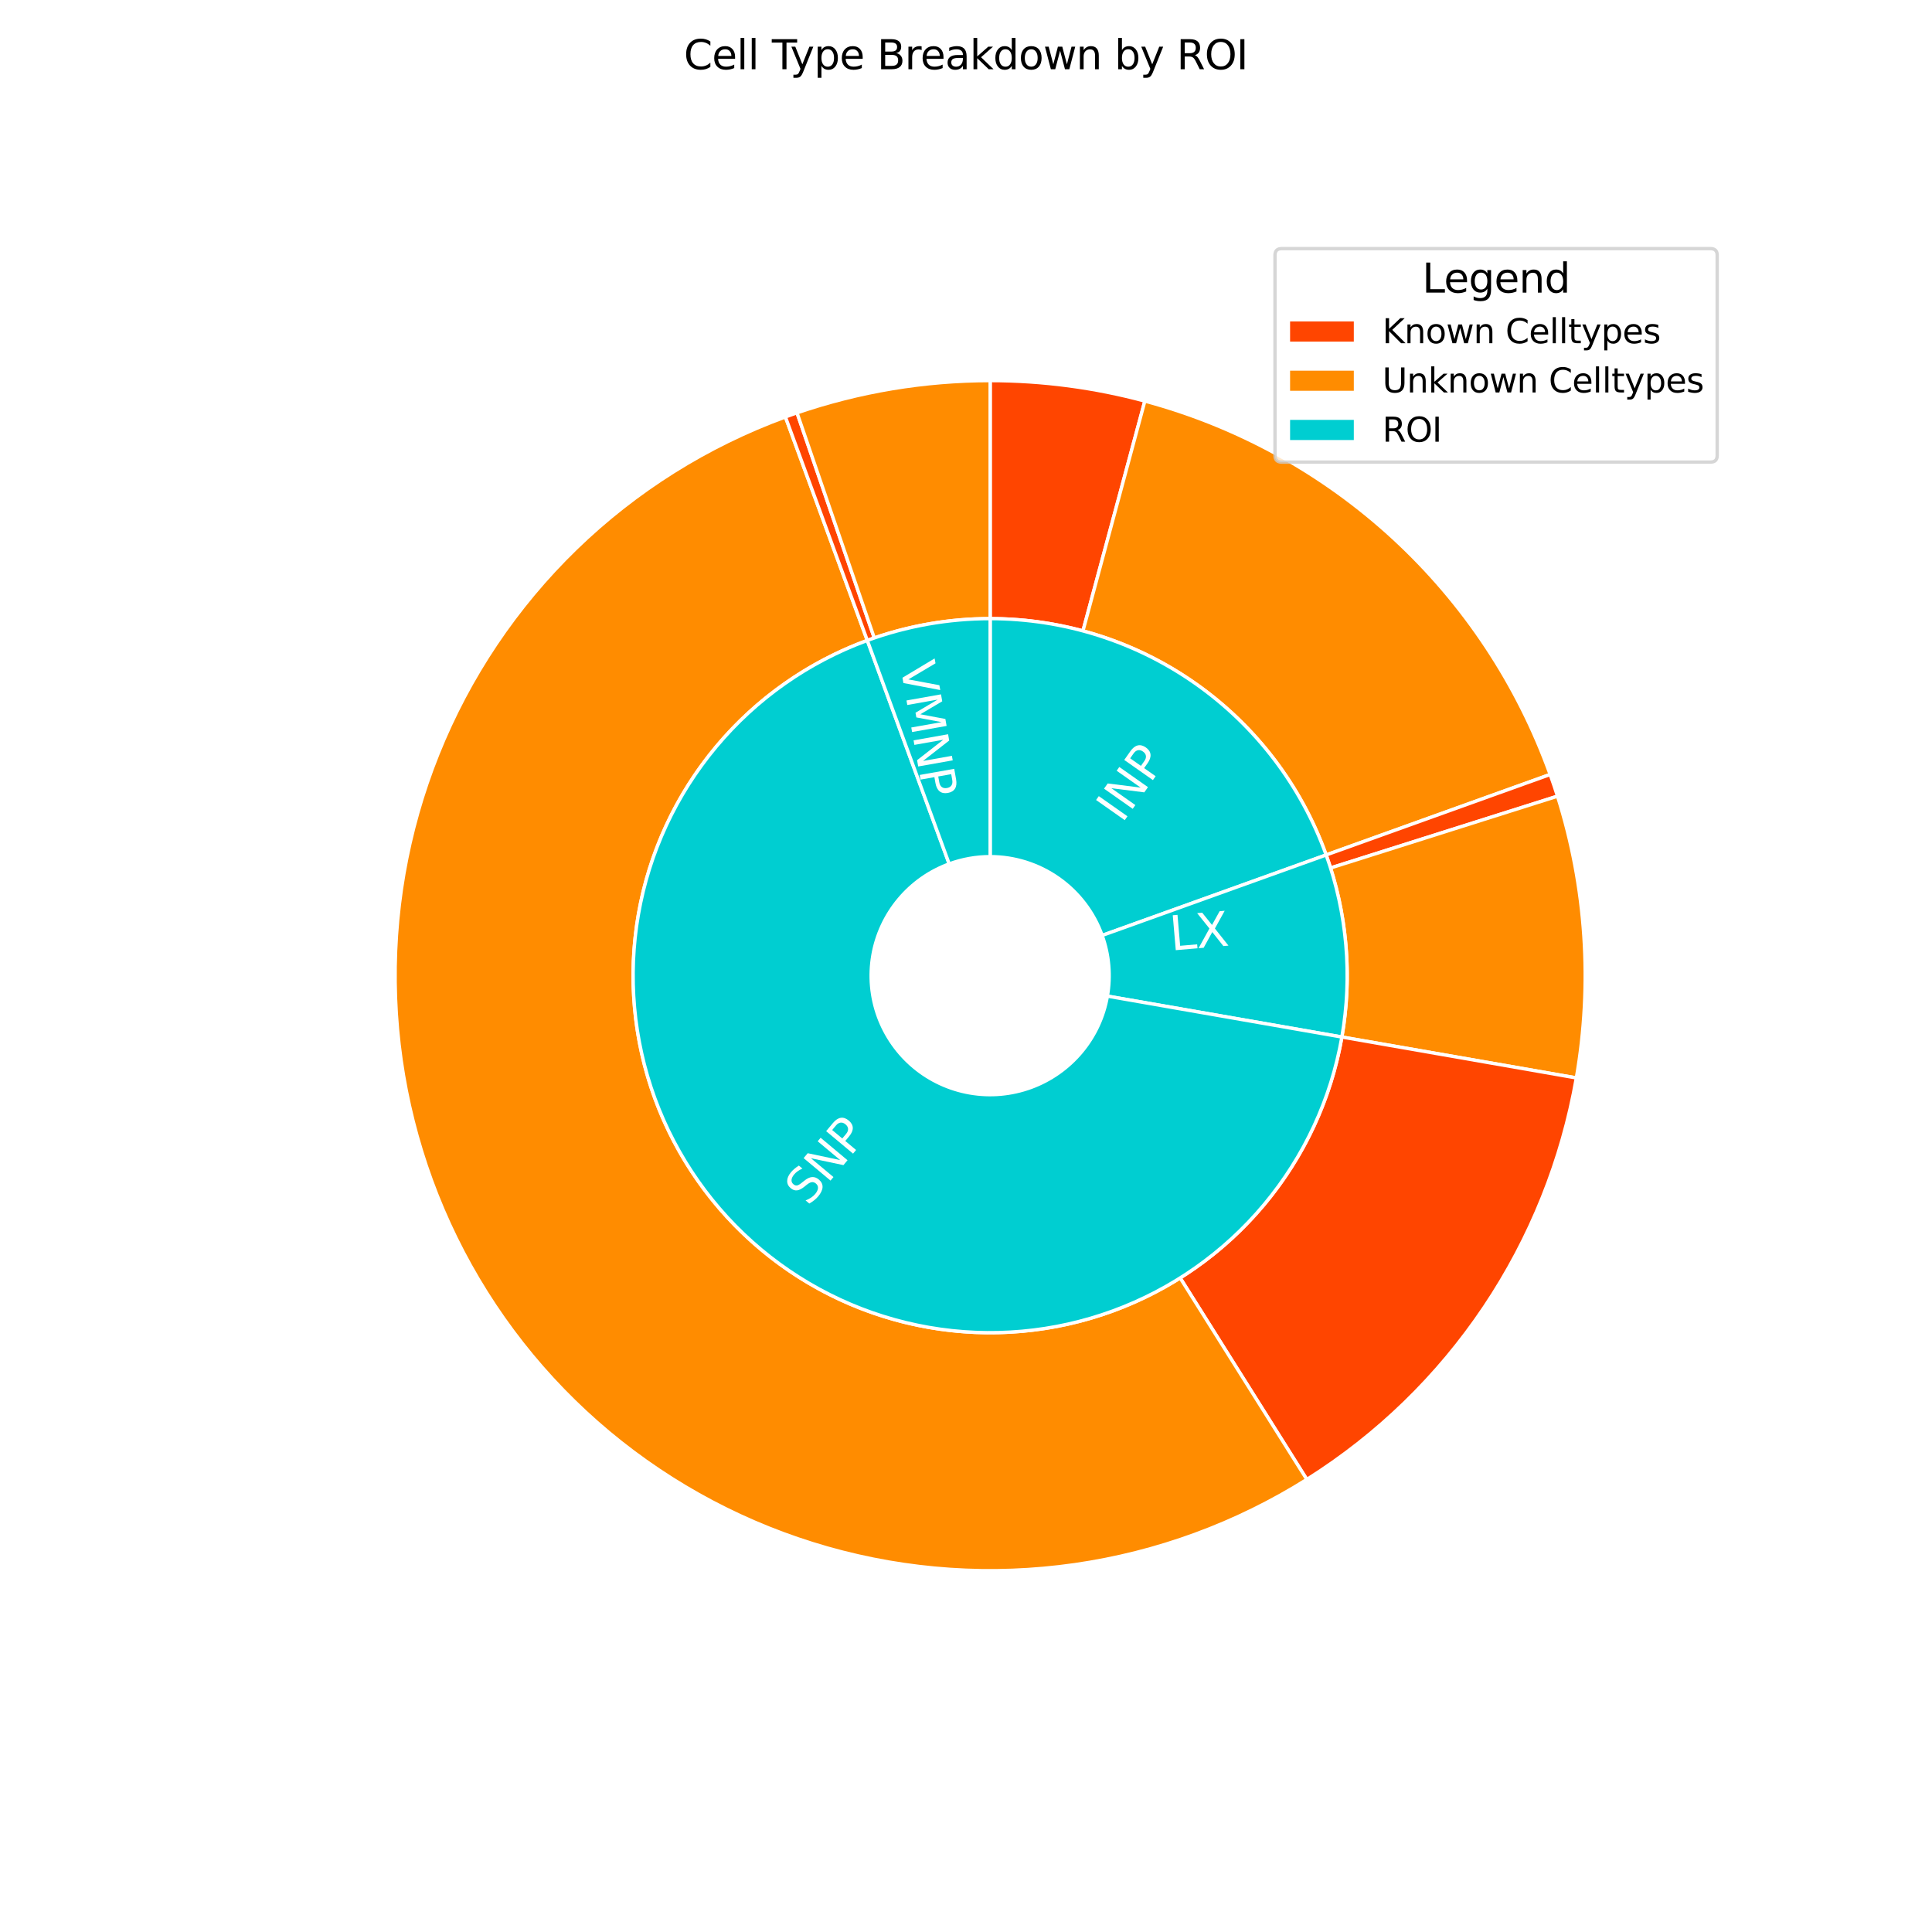<?xml version="1.0" encoding="utf-8" standalone="no"?>
<!DOCTYPE svg PUBLIC "-//W3C//DTD SVG 1.1//EN"
  "http://www.w3.org/Graphics/SVG/1.1/DTD/svg11.dtd">
<svg xmlns:xlink="http://www.w3.org/1999/xlink" width="576pt" height="576pt" viewBox="0 0 576 576" xmlns="http://www.w3.org/2000/svg" version="1.1">
 <defs>
  <style type="text/css">*{stroke-linejoin: round; stroke-linecap: butt}</style>
 </defs>
 <g id="figure_1">
  <g id="patch_1">
   <path d="M 0 576 
L 576 576 
L 576 0 
L 0 0 
z
" style="fill: #ffffff"/>
  </g>
  <g id="axes_1">
   <g id="patch_2">
    <path d="M 341.319 119.571 
C 333.808 117.549 326.172 116.023 318.46 115.003 
C 310.749 113.984 302.979 113.472 295.2 113.472 
L 295.2 184.435 
C 299.867 184.435 304.529 184.742 309.156 185.354 
C 313.783 185.966 318.365 186.882 322.871 188.095 
z
" style="fill: #ff4500; stroke: #ffffff; stroke-linejoin: miter"/>
   </g>
   <g id="patch_3">
    <path d="M 462.161 230.9 
C 452.489 203.976 436.446 179.787 415.405 160.403 
C 394.364 141.018 368.944 127.008 341.319 119.571 
L 322.871 188.095 
C 339.446 192.557 354.699 200.963 367.323 212.594 
C 379.947 224.224 389.573 238.738 395.377 254.892 
z
" style="fill: #ff8c00; stroke: #ffffff; stroke-linejoin: miter"/>
   </g>
   <g id="patch_4">
    <path d="M 464.346 237.371 
C 464.003 236.286 463.649 235.204 463.285 234.125 
C 462.92 233.046 462.546 231.971 462.161 230.9 
L 395.377 254.892 
C 395.608 255.535 395.832 256.18 396.051 256.827 
C 396.269 257.474 396.482 258.123 396.688 258.775 
z
" style="fill: #ff4500; stroke: #ffffff; stroke-linejoin: miter"/>
   </g>
   <g id="patch_5">
    <path d="M 469.968 321.369 
C 472.406 307.397 473.159 293.183 472.212 279.032 
C 471.265 264.88 468.624 250.894 464.346 237.371 
L 396.688 258.775 
C 399.254 266.888 400.839 275.28 401.407 283.771 
C 401.975 292.262 401.524 300.79 400.061 309.174 
z
" style="fill: #ff8c00; stroke: #ffffff; stroke-linejoin: miter"/>
   </g>
   <g id="patch_6">
    <path d="M 389.616 441.077 
C 410.642 427.86 428.66 410.374 442.501 389.754 
C 456.342 369.133 465.7 345.835 469.968 321.369 
L 400.061 309.174 
C 397.5 323.853 391.885 337.832 383.581 350.204 
C 375.276 362.577 364.465 373.068 351.85 380.998 
z
" style="fill: #ff4500; stroke: #ffffff; stroke-linejoin: miter"/>
   </g>
   <g id="patch_7">
    <path d="M 234.16 124.304 
C 210.813 132.859 189.524 146.227 171.676 163.54 
C 153.829 180.853 139.819 201.726 130.557 224.801 
C 121.296 247.877 116.989 272.644 117.915 297.492 
C 118.842 322.339 124.982 346.717 135.936 369.038 
C 146.891 391.36 162.417 411.132 181.504 427.067 
C 200.591 443.002 222.818 454.748 246.737 461.54 
C 270.656 468.333 295.738 470.021 320.351 466.496 
C 344.965 462.971 368.565 454.31 389.616 441.077 
L 351.85 380.998 
C 339.219 388.938 325.059 394.135 310.291 396.25 
C 295.523 398.365 280.473 397.352 266.122 393.276 
C 251.771 389.201 238.435 382.153 226.982 372.592 
C 215.53 363.031 206.215 351.168 199.642 337.775 
C 193.069 324.382 189.385 309.756 188.829 294.847 
C 188.273 279.938 190.858 265.078 196.414 251.233 
C 201.971 237.387 210.377 224.864 221.086 214.476 
C 231.794 204.088 244.568 196.067 258.576 190.934 
z
" style="fill: #ff8c00; stroke: #ffffff; stroke-linejoin: miter"/>
   </g>
   <g id="patch_8">
    <path d="M 237.621 123.076 
C 237.042 123.274 236.464 123.476 235.887 123.681 
C 235.31 123.885 234.735 124.093 234.16 124.304 
L 258.576 190.934 
C 258.921 190.808 259.266 190.683 259.612 190.56 
C 259.959 190.438 260.305 190.317 260.653 190.197 
z
" style="fill: #ff4500; stroke: #ffffff; stroke-linejoin: miter"/>
   </g>
   <g id="patch_9">
    <path d="M 295.2 113.472 
C 285.421 113.472 275.659 114.281 266.013 115.889 
C 256.367 117.498 246.871 119.902 237.621 123.076 
L 260.653 190.197 
C 266.203 188.293 271.9 186.851 277.688 185.886 
C 283.475 184.92 289.333 184.435 295.2 184.435 
z
" style="fill: #ff8c00; stroke: #ffffff; stroke-linejoin: miter"/>
   </g>
   <g id="patch_10">
    <path d="M 395.377 254.892 
C 387.967 234.265 374.364 216.422 356.436 203.813 
C 338.509 191.204 317.117 184.435 295.2 184.435 
L 295.2 255.398 
C 302.506 255.398 309.636 257.655 315.612 261.858 
C 321.588 266.061 326.122 272.008 328.592 278.884 
z
" style="fill: #00ced1; stroke: #ffffff; stroke-linejoin: miter"/>
   </g>
   <g id="patch_11">
    <path d="M 400.061 309.174 
C 401.641 300.115 402.041 290.889 401.251 281.728 
C 400.46 272.566 398.486 263.546 395.377 254.892 
L 328.592 278.884 
C 329.629 281.769 330.287 284.775 330.55 287.829 
C 330.814 290.883 330.68 293.958 330.154 296.978 
z
" style="fill: #00ced1; stroke: #ffffff; stroke-linejoin: miter"/>
   </g>
   <g id="patch_12">
    <path d="M 258.576 190.934 
C 241.035 197.362 225.491 208.296 213.513 222.633 
C 201.535 236.97 193.54 254.21 190.334 272.615 
C 187.128 291.02 188.824 309.948 195.249 327.491 
C 201.675 345.033 212.606 360.578 226.942 372.558 
C 241.277 384.538 258.516 392.535 276.921 395.744 
C 295.325 398.952 314.254 397.259 331.797 390.836 
C 349.34 384.413 364.887 373.483 376.869 359.149 
C 388.851 344.816 396.85 327.578 400.061 309.174 
L 330.154 296.978 
C 329.083 303.113 326.417 308.859 322.423 313.636 
C 318.429 318.414 313.247 322.058 307.399 324.199 
C 301.551 326.34 295.242 326.904 289.107 325.835 
C 282.972 324.765 277.226 322.099 272.447 318.106 
C 267.669 314.113 264.025 308.931 261.883 303.084 
C 259.741 297.236 259.176 290.927 260.245 284.792 
C 261.313 278.657 263.978 272.91 267.971 268.131 
C 271.964 263.352 277.145 259.707 282.992 257.565 
z
" style="fill: #00ced1; stroke: #ffffff; stroke-linejoin: miter"/>
   </g>
   <g id="patch_13">
    <path d="M 295.2 184.435 
C 288.965 184.435 282.741 184.983 276.602 186.073 
C 270.462 187.162 264.431 188.789 258.576 190.934 
L 282.992 257.565 
C 284.944 256.85 286.954 256.307 289.001 255.944 
C 291.047 255.581 293.122 255.398 295.2 255.398 
z
" style="fill: #00ced1; stroke: #ffffff; stroke-linejoin: miter"/>
   </g>
   <g id="matplotlib.axis_1"/>
   <g id="matplotlib.axis_2"/>
   <g id="text_1">
    <!-- INP -->
    <g style="fill: #ffffff" transform="translate(334.519 245.672) rotate(-54.88) scale(0.14 -0.14)">
     <defs>
      <path id="DejaVuSans-49" d="M 628 4666 
L 1259 4666 
L 1259 0 
L 628 0 
L 628 4666 
z
" transform="scale(0.016)"/>
      <path id="DejaVuSans-4e" d="M 628 4666 
L 1478 4666 
L 3547 763 
L 3547 4666 
L 4159 4666 
L 4159 0 
L 3309 0 
L 1241 3903 
L 1241 0 
L 628 0 
L 628 4666 
z
" transform="scale(0.016)"/>
      <path id="DejaVuSans-50" d="M 1259 4147 
L 1259 2394 
L 2053 2394 
Q 2494 2394 2734 2622 
Q 2975 2850 2975 3272 
Q 2975 3691 2734 3919 
Q 2494 4147 2053 4147 
L 1259 4147 
z
M 628 4666 
L 2053 4666 
Q 2838 4666 3239 4311 
Q 3641 3956 3641 3272 
Q 3641 2581 3239 2228 
Q 2838 1875 2053 1875 
L 1259 1875 
L 1259 0 
L 628 0 
L 628 4666 
z
" transform="scale(0.016)"/>
     </defs>
     <use xlink:href="#DejaVuSans-49"/>
     <use xlink:href="#DejaVuSans-4e" x="29.492"/>
     <use xlink:href="#DejaVuSans-50" x="104.297"/>
    </g>
   </g>
   <g id="text_2">
    <!-- LX -->
    <g style="fill: #ffffff" transform="translate(349.14 283.403) rotate(-4.932) scale(0.14 -0.14)">
     <defs>
      <path id="DejaVuSans-4c" d="M 628 4666 
L 1259 4666 
L 1259 531 
L 3531 531 
L 3531 0 
L 628 0 
L 628 4666 
z
" transform="scale(0.016)"/>
      <path id="DejaVuSans-58" d="M 403 4666 
L 1081 4666 
L 2241 2931 
L 3406 4666 
L 4084 4666 
L 2584 2425 
L 4184 0 
L 3506 0 
L 2194 1984 
L 872 0 
L 191 0 
L 1856 2491 
L 403 4666 
z
" transform="scale(0.016)"/>
     </defs>
     <use xlink:href="#DejaVuSans-4c"/>
     <use xlink:href="#DejaVuSans-58" x="55.713"/>
    </g>
   </g>
   <g id="text_3">
    <!-- SNP -->
    <g style="fill: #ffffff" transform="translate(241.008 359.875) rotate(-50.114) scale(0.14 -0.14)">
     <defs>
      <path id="DejaVuSans-53" d="M 3425 4513 
L 3425 3897 
Q 3066 4069 2747 4153 
Q 2428 4238 2131 4238 
Q 1616 4238 1336 4038 
Q 1056 3838 1056 3469 
Q 1056 3159 1242 3001 
Q 1428 2844 1947 2747 
L 2328 2669 
Q 3034 2534 3370 2195 
Q 3706 1856 3706 1288 
Q 3706 609 3251 259 
Q 2797 -91 1919 -91 
Q 1588 -91 1214 -16 
Q 841 59 441 206 
L 441 856 
Q 825 641 1194 531 
Q 1563 422 1919 422 
Q 2459 422 2753 634 
Q 3047 847 3047 1241 
Q 3047 1584 2836 1778 
Q 2625 1972 2144 2069 
L 1759 2144 
Q 1053 2284 737 2584 
Q 422 2884 422 3419 
Q 422 4038 858 4394 
Q 1294 4750 2059 4750 
Q 2388 4750 2728 4690 
Q 3069 4631 3425 4513 
z
" transform="scale(0.016)"/>
     </defs>
     <use xlink:href="#DejaVuSans-53"/>
     <use xlink:href="#DejaVuSans-4e" x="63.477"/>
     <use xlink:href="#DejaVuSans-50" x="138.281"/>
    </g>
   </g>
   <g id="text_4">
    <!-- VMNP -->
    <g style="fill: #ffffff" transform="translate(268.338 198.02) rotate(-280.062) scale(0.14 -0.14)">
     <defs>
      <path id="DejaVuSans-56" d="M 1831 0 
L 50 4666 
L 709 4666 
L 2188 738 
L 3669 4666 
L 4325 4666 
L 2547 0 
L 1831 0 
z
" transform="scale(0.016)"/>
      <path id="DejaVuSans-4d" d="M 628 4666 
L 1569 4666 
L 2759 1491 
L 3956 4666 
L 4897 4666 
L 4897 0 
L 4281 0 
L 4281 4097 
L 3078 897 
L 2444 897 
L 1241 4097 
L 1241 0 
L 628 0 
L 628 4666 
z
" transform="scale(0.016)"/>
     </defs>
     <use xlink:href="#DejaVuSans-56"/>
     <use xlink:href="#DejaVuSans-4d" x="68.408"/>
     <use xlink:href="#DejaVuSans-4e" x="154.688"/>
     <use xlink:href="#DejaVuSans-50" x="229.492"/>
    </g>
   </g>
   <g id="legend_1">
    <g id="patch_14">
     <path d="M 382.121 137.768 
L 509.96 137.768 
Q 511.96 137.768 511.96 135.768 
L 511.96 76.12 
Q 511.96 74.12 509.96 74.12 
L 382.121 74.12 
Q 380.121 74.12 380.121 76.12 
L 380.121 135.768 
Q 380.121 137.768 382.121 137.768 
z
" style="fill: #ffffff; opacity: 0.8; stroke: #cccccc; stroke-linejoin: miter"/>
    </g>
    <g id="text_5">
     <!-- Legend -->
     <g transform="translate(423.998 87.238) scale(0.12 -0.12)">
      <defs>
       <path id="DejaVuSans-65" d="M 3597 1894 
L 3597 1613 
L 953 1613 
Q 991 1019 1311 708 
Q 1631 397 2203 397 
Q 2534 397 2845 478 
Q 3156 559 3463 722 
L 3463 178 
Q 3153 47 2828 -22 
Q 2503 -91 2169 -91 
Q 1331 -91 842 396 
Q 353 884 353 1716 
Q 353 2575 817 3079 
Q 1281 3584 2069 3584 
Q 2775 3584 3186 3129 
Q 3597 2675 3597 1894 
z
M 3022 2063 
Q 3016 2534 2758 2815 
Q 2500 3097 2075 3097 
Q 1594 3097 1305 2825 
Q 1016 2553 972 2059 
L 3022 2063 
z
" transform="scale(0.016)"/>
       <path id="DejaVuSans-67" d="M 2906 1791 
Q 2906 2416 2648 2759 
Q 2391 3103 1925 3103 
Q 1463 3103 1205 2759 
Q 947 2416 947 1791 
Q 947 1169 1205 825 
Q 1463 481 1925 481 
Q 2391 481 2648 825 
Q 2906 1169 2906 1791 
z
M 3481 434 
Q 3481 -459 3084 -895 
Q 2688 -1331 1869 -1331 
Q 1566 -1331 1297 -1286 
Q 1028 -1241 775 -1147 
L 775 -588 
Q 1028 -725 1275 -790 
Q 1522 -856 1778 -856 
Q 2344 -856 2625 -561 
Q 2906 -266 2906 331 
L 2906 616 
Q 2728 306 2450 153 
Q 2172 0 1784 0 
Q 1141 0 747 490 
Q 353 981 353 1791 
Q 353 2603 747 3093 
Q 1141 3584 1784 3584 
Q 2172 3584 2450 3431 
Q 2728 3278 2906 2969 
L 2906 3500 
L 3481 3500 
L 3481 434 
z
" transform="scale(0.016)"/>
       <path id="DejaVuSans-6e" d="M 3513 2113 
L 3513 0 
L 2938 0 
L 2938 2094 
Q 2938 2591 2744 2837 
Q 2550 3084 2163 3084 
Q 1697 3084 1428 2787 
Q 1159 2491 1159 1978 
L 1159 0 
L 581 0 
L 581 3500 
L 1159 3500 
L 1159 2956 
Q 1366 3272 1645 3428 
Q 1925 3584 2291 3584 
Q 2894 3584 3203 3211 
Q 3513 2838 3513 2113 
z
" transform="scale(0.016)"/>
       <path id="DejaVuSans-64" d="M 2906 2969 
L 2906 4863 
L 3481 4863 
L 3481 0 
L 2906 0 
L 2906 525 
Q 2725 213 2448 61 
Q 2172 -91 1784 -91 
Q 1150 -91 751 415 
Q 353 922 353 1747 
Q 353 2572 751 3078 
Q 1150 3584 1784 3584 
Q 2172 3584 2448 3432 
Q 2725 3281 2906 2969 
z
M 947 1747 
Q 947 1113 1208 752 
Q 1469 391 1925 391 
Q 2381 391 2643 752 
Q 2906 1113 2906 1747 
Q 2906 2381 2643 2742 
Q 2381 3103 1925 3103 
Q 1469 3103 1208 2742 
Q 947 2381 947 1747 
z
" transform="scale(0.016)"/>
      </defs>
      <use xlink:href="#DejaVuSans-4c"/>
      <use xlink:href="#DejaVuSans-65" x="53.963"/>
      <use xlink:href="#DejaVuSans-67" x="115.486"/>
      <use xlink:href="#DejaVuSans-65" x="178.963"/>
      <use xlink:href="#DejaVuSans-6e" x="240.486"/>
      <use xlink:href="#DejaVuSans-64" x="303.865"/>
     </g>
    </g>
    <g id="patch_15">
     <path d="M 384.121 102.332 
L 404.121 102.332 
L 404.121 95.332 
L 384.121 95.332 
z
" style="fill: #ff4500; stroke: #ffffff; stroke-linejoin: miter"/>
    </g>
    <g id="text_6">
     <!-- Known Celltypes -->
     <g transform="translate(412.121 102.332) scale(0.1 -0.1)">
      <defs>
       <path id="DejaVuSans-4b" d="M 628 4666 
L 1259 4666 
L 1259 2694 
L 3353 4666 
L 4166 4666 
L 1850 2491 
L 4331 0 
L 3500 0 
L 1259 2247 
L 1259 0 
L 628 0 
L 628 4666 
z
" transform="scale(0.016)"/>
       <path id="DejaVuSans-6f" d="M 1959 3097 
Q 1497 3097 1228 2736 
Q 959 2375 959 1747 
Q 959 1119 1226 758 
Q 1494 397 1959 397 
Q 2419 397 2687 759 
Q 2956 1122 2956 1747 
Q 2956 2369 2687 2733 
Q 2419 3097 1959 3097 
z
M 1959 3584 
Q 2709 3584 3137 3096 
Q 3566 2609 3566 1747 
Q 3566 888 3137 398 
Q 2709 -91 1959 -91 
Q 1206 -91 779 398 
Q 353 888 353 1747 
Q 353 2609 779 3096 
Q 1206 3584 1959 3584 
z
" transform="scale(0.016)"/>
       <path id="DejaVuSans-77" d="M 269 3500 
L 844 3500 
L 1563 769 
L 2278 3500 
L 2956 3500 
L 3675 769 
L 4391 3500 
L 4966 3500 
L 4050 0 
L 3372 0 
L 2619 2869 
L 1863 0 
L 1184 0 
L 269 3500 
z
" transform="scale(0.016)"/>
       <path id="DejaVuSans-20" transform="scale(0.016)"/>
       <path id="DejaVuSans-43" d="M 4122 4306 
L 4122 3641 
Q 3803 3938 3442 4084 
Q 3081 4231 2675 4231 
Q 1875 4231 1450 3742 
Q 1025 3253 1025 2328 
Q 1025 1406 1450 917 
Q 1875 428 2675 428 
Q 3081 428 3442 575 
Q 3803 722 4122 1019 
L 4122 359 
Q 3791 134 3420 21 
Q 3050 -91 2638 -91 
Q 1578 -91 968 557 
Q 359 1206 359 2328 
Q 359 3453 968 4101 
Q 1578 4750 2638 4750 
Q 3056 4750 3426 4639 
Q 3797 4528 4122 4306 
z
" transform="scale(0.016)"/>
       <path id="DejaVuSans-6c" d="M 603 4863 
L 1178 4863 
L 1178 0 
L 603 0 
L 603 4863 
z
" transform="scale(0.016)"/>
       <path id="DejaVuSans-74" d="M 1172 4494 
L 1172 3500 
L 2356 3500 
L 2356 3053 
L 1172 3053 
L 1172 1153 
Q 1172 725 1289 603 
Q 1406 481 1766 481 
L 2356 481 
L 2356 0 
L 1766 0 
Q 1100 0 847 248 
Q 594 497 594 1153 
L 594 3053 
L 172 3053 
L 172 3500 
L 594 3500 
L 594 4494 
L 1172 4494 
z
" transform="scale(0.016)"/>
       <path id="DejaVuSans-79" d="M 2059 -325 
Q 1816 -950 1584 -1140 
Q 1353 -1331 966 -1331 
L 506 -1331 
L 506 -850 
L 844 -850 
Q 1081 -850 1212 -737 
Q 1344 -625 1503 -206 
L 1606 56 
L 191 3500 
L 800 3500 
L 1894 763 
L 2988 3500 
L 3597 3500 
L 2059 -325 
z
" transform="scale(0.016)"/>
       <path id="DejaVuSans-70" d="M 1159 525 
L 1159 -1331 
L 581 -1331 
L 581 3500 
L 1159 3500 
L 1159 2969 
Q 1341 3281 1617 3432 
Q 1894 3584 2278 3584 
Q 2916 3584 3314 3078 
Q 3713 2572 3713 1747 
Q 3713 922 3314 415 
Q 2916 -91 2278 -91 
Q 1894 -91 1617 61 
Q 1341 213 1159 525 
z
M 3116 1747 
Q 3116 2381 2855 2742 
Q 2594 3103 2138 3103 
Q 1681 3103 1420 2742 
Q 1159 2381 1159 1747 
Q 1159 1113 1420 752 
Q 1681 391 2138 391 
Q 2594 391 2855 752 
Q 3116 1113 3116 1747 
z
" transform="scale(0.016)"/>
       <path id="DejaVuSans-73" d="M 2834 3397 
L 2834 2853 
Q 2591 2978 2328 3040 
Q 2066 3103 1784 3103 
Q 1356 3103 1142 2972 
Q 928 2841 928 2578 
Q 928 2378 1081 2264 
Q 1234 2150 1697 2047 
L 1894 2003 
Q 2506 1872 2764 1633 
Q 3022 1394 3022 966 
Q 3022 478 2636 193 
Q 2250 -91 1575 -91 
Q 1294 -91 989 -36 
Q 684 19 347 128 
L 347 722 
Q 666 556 975 473 
Q 1284 391 1588 391 
Q 1994 391 2212 530 
Q 2431 669 2431 922 
Q 2431 1156 2273 1281 
Q 2116 1406 1581 1522 
L 1381 1569 
Q 847 1681 609 1914 
Q 372 2147 372 2553 
Q 372 3047 722 3315 
Q 1072 3584 1716 3584 
Q 2034 3584 2315 3537 
Q 2597 3491 2834 3397 
z
" transform="scale(0.016)"/>
      </defs>
      <use xlink:href="#DejaVuSans-4b"/>
      <use xlink:href="#DejaVuSans-6e" x="65.576"/>
      <use xlink:href="#DejaVuSans-6f" x="128.955"/>
      <use xlink:href="#DejaVuSans-77" x="190.137"/>
      <use xlink:href="#DejaVuSans-6e" x="271.924"/>
      <use xlink:href="#DejaVuSans-20" x="335.303"/>
      <use xlink:href="#DejaVuSans-43" x="367.09"/>
      <use xlink:href="#DejaVuSans-65" x="436.914"/>
      <use xlink:href="#DejaVuSans-6c" x="498.438"/>
      <use xlink:href="#DejaVuSans-6c" x="526.221"/>
      <use xlink:href="#DejaVuSans-74" x="554.004"/>
      <use xlink:href="#DejaVuSans-79" x="593.213"/>
      <use xlink:href="#DejaVuSans-70" x="652.393"/>
      <use xlink:href="#DejaVuSans-65" x="715.869"/>
      <use xlink:href="#DejaVuSans-73" x="777.393"/>
     </g>
    </g>
    <g id="patch_16">
     <path d="M 384.121 117.01 
L 404.121 117.01 
L 404.121 110.01 
L 384.121 110.01 
z
" style="fill: #ff8c00; stroke: #ffffff; stroke-linejoin: miter"/>
    </g>
    <g id="text_7">
     <!-- Unknown Celltypes -->
     <g transform="translate(412.121 117.01) scale(0.1 -0.1)">
      <defs>
       <path id="DejaVuSans-55" d="M 556 4666 
L 1191 4666 
L 1191 1831 
Q 1191 1081 1462 751 
Q 1734 422 2344 422 
Q 2950 422 3222 751 
Q 3494 1081 3494 1831 
L 3494 4666 
L 4128 4666 
L 4128 1753 
Q 4128 841 3676 375 
Q 3225 -91 2344 -91 
Q 1459 -91 1007 375 
Q 556 841 556 1753 
L 556 4666 
z
" transform="scale(0.016)"/>
       <path id="DejaVuSans-6b" d="M 581 4863 
L 1159 4863 
L 1159 1991 
L 2875 3500 
L 3609 3500 
L 1753 1863 
L 3688 0 
L 2938 0 
L 1159 1709 
L 1159 0 
L 581 0 
L 581 4863 
z
" transform="scale(0.016)"/>
      </defs>
      <use xlink:href="#DejaVuSans-55"/>
      <use xlink:href="#DejaVuSans-6e" x="73.193"/>
      <use xlink:href="#DejaVuSans-6b" x="136.572"/>
      <use xlink:href="#DejaVuSans-6e" x="194.482"/>
      <use xlink:href="#DejaVuSans-6f" x="257.861"/>
      <use xlink:href="#DejaVuSans-77" x="319.043"/>
      <use xlink:href="#DejaVuSans-6e" x="400.83"/>
      <use xlink:href="#DejaVuSans-20" x="464.209"/>
      <use xlink:href="#DejaVuSans-43" x="495.996"/>
      <use xlink:href="#DejaVuSans-65" x="565.82"/>
      <use xlink:href="#DejaVuSans-6c" x="627.344"/>
      <use xlink:href="#DejaVuSans-6c" x="655.127"/>
      <use xlink:href="#DejaVuSans-74" x="682.91"/>
      <use xlink:href="#DejaVuSans-79" x="722.119"/>
      <use xlink:href="#DejaVuSans-70" x="781.299"/>
      <use xlink:href="#DejaVuSans-65" x="844.775"/>
      <use xlink:href="#DejaVuSans-73" x="906.299"/>
     </g>
    </g>
    <g id="patch_17">
     <path d="M 384.121 131.688 
L 404.121 131.688 
L 404.121 124.688 
L 384.121 124.688 
z
" style="fill: #00ced1; stroke: #ffffff; stroke-linejoin: miter"/>
    </g>
    <g id="text_8">
     <!-- ROI -->
     <g transform="translate(412.121 131.688) scale(0.1 -0.1)">
      <defs>
       <path id="DejaVuSans-52" d="M 2841 2188 
Q 3044 2119 3236 1894 
Q 3428 1669 3622 1275 
L 4263 0 
L 3584 0 
L 2988 1197 
Q 2756 1666 2539 1819 
Q 2322 1972 1947 1972 
L 1259 1972 
L 1259 0 
L 628 0 
L 628 4666 
L 2053 4666 
Q 2853 4666 3247 4331 
Q 3641 3997 3641 3322 
Q 3641 2881 3436 2590 
Q 3231 2300 2841 2188 
z
M 1259 4147 
L 1259 2491 
L 2053 2491 
Q 2509 2491 2742 2702 
Q 2975 2913 2975 3322 
Q 2975 3731 2742 3939 
Q 2509 4147 2053 4147 
L 1259 4147 
z
" transform="scale(0.016)"/>
       <path id="DejaVuSans-4f" d="M 2522 4238 
Q 1834 4238 1429 3725 
Q 1025 3213 1025 2328 
Q 1025 1447 1429 934 
Q 1834 422 2522 422 
Q 3209 422 3611 934 
Q 4013 1447 4013 2328 
Q 4013 3213 3611 3725 
Q 3209 4238 2522 4238 
z
M 2522 4750 
Q 3503 4750 4090 4092 
Q 4678 3434 4678 2328 
Q 4678 1225 4090 567 
Q 3503 -91 2522 -91 
Q 1538 -91 948 565 
Q 359 1222 359 2328 
Q 359 3434 948 4092 
Q 1538 4750 2522 4750 
z
" transform="scale(0.016)"/>
      </defs>
      <use xlink:href="#DejaVuSans-52"/>
      <use xlink:href="#DejaVuSans-4f" x="69.482"/>
      <use xlink:href="#DejaVuSans-49" x="148.193"/>
     </g>
    </g>
   </g>
  </g>
  <g id="text_9">
   <!-- Cell Type Breakdown by ROI -->
   <g transform="translate(203.874 20.638) scale(0.12 -0.12)">
    <defs>
     <path id="DejaVuSans-54" d="M -19 4666 
L 3928 4666 
L 3928 4134 
L 2272 4134 
L 2272 0 
L 1638 0 
L 1638 4134 
L -19 4134 
L -19 4666 
z
" transform="scale(0.016)"/>
     <path id="DejaVuSans-42" d="M 1259 2228 
L 1259 519 
L 2272 519 
Q 2781 519 3026 730 
Q 3272 941 3272 1375 
Q 3272 1813 3026 2020 
Q 2781 2228 2272 2228 
L 1259 2228 
z
M 1259 4147 
L 1259 2741 
L 2194 2741 
Q 2656 2741 2882 2914 
Q 3109 3088 3109 3444 
Q 3109 3797 2882 3972 
Q 2656 4147 2194 4147 
L 1259 4147 
z
M 628 4666 
L 2241 4666 
Q 2963 4666 3353 4366 
Q 3744 4066 3744 3513 
Q 3744 3084 3544 2831 
Q 3344 2578 2956 2516 
Q 3422 2416 3680 2098 
Q 3938 1781 3938 1306 
Q 3938 681 3513 340 
Q 3088 0 2303 0 
L 628 0 
L 628 4666 
z
" transform="scale(0.016)"/>
     <path id="DejaVuSans-72" d="M 2631 2963 
Q 2534 3019 2420 3045 
Q 2306 3072 2169 3072 
Q 1681 3072 1420 2755 
Q 1159 2438 1159 1844 
L 1159 0 
L 581 0 
L 581 3500 
L 1159 3500 
L 1159 2956 
Q 1341 3275 1631 3429 
Q 1922 3584 2338 3584 
Q 2397 3584 2469 3576 
Q 2541 3569 2628 3553 
L 2631 2963 
z
" transform="scale(0.016)"/>
     <path id="DejaVuSans-61" d="M 2194 1759 
Q 1497 1759 1228 1600 
Q 959 1441 959 1056 
Q 959 750 1161 570 
Q 1363 391 1709 391 
Q 2188 391 2477 730 
Q 2766 1069 2766 1631 
L 2766 1759 
L 2194 1759 
z
M 3341 1997 
L 3341 0 
L 2766 0 
L 2766 531 
Q 2569 213 2275 61 
Q 1981 -91 1556 -91 
Q 1019 -91 701 211 
Q 384 513 384 1019 
Q 384 1609 779 1909 
Q 1175 2209 1959 2209 
L 2766 2209 
L 2766 2266 
Q 2766 2663 2505 2880 
Q 2244 3097 1772 3097 
Q 1472 3097 1187 3025 
Q 903 2953 641 2809 
L 641 3341 
Q 956 3463 1253 3523 
Q 1550 3584 1831 3584 
Q 2591 3584 2966 3190 
Q 3341 2797 3341 1997 
z
" transform="scale(0.016)"/>
     <path id="DejaVuSans-62" d="M 3116 1747 
Q 3116 2381 2855 2742 
Q 2594 3103 2138 3103 
Q 1681 3103 1420 2742 
Q 1159 2381 1159 1747 
Q 1159 1113 1420 752 
Q 1681 391 2138 391 
Q 2594 391 2855 752 
Q 3116 1113 3116 1747 
z
M 1159 2969 
Q 1341 3281 1617 3432 
Q 1894 3584 2278 3584 
Q 2916 3584 3314 3078 
Q 3713 2572 3713 1747 
Q 3713 922 3314 415 
Q 2916 -91 2278 -91 
Q 1894 -91 1617 61 
Q 1341 213 1159 525 
L 1159 0 
L 581 0 
L 581 4863 
L 1159 4863 
L 1159 2969 
z
" transform="scale(0.016)"/>
    </defs>
    <use xlink:href="#DejaVuSans-43"/>
    <use xlink:href="#DejaVuSans-65" x="69.824"/>
    <use xlink:href="#DejaVuSans-6c" x="131.348"/>
    <use xlink:href="#DejaVuSans-6c" x="159.131"/>
    <use xlink:href="#DejaVuSans-20" x="186.914"/>
    <use xlink:href="#DejaVuSans-54" x="218.701"/>
    <use xlink:href="#DejaVuSans-79" x="264.16"/>
    <use xlink:href="#DejaVuSans-70" x="323.34"/>
    <use xlink:href="#DejaVuSans-65" x="386.816"/>
    <use xlink:href="#DejaVuSans-20" x="448.34"/>
    <use xlink:href="#DejaVuSans-42" x="480.127"/>
    <use xlink:href="#DejaVuSans-72" x="548.73"/>
    <use xlink:href="#DejaVuSans-65" x="587.594"/>
    <use xlink:href="#DejaVuSans-61" x="649.117"/>
    <use xlink:href="#DejaVuSans-6b" x="710.396"/>
    <use xlink:href="#DejaVuSans-64" x="768.307"/>
    <use xlink:href="#DejaVuSans-6f" x="831.783"/>
    <use xlink:href="#DejaVuSans-77" x="892.965"/>
    <use xlink:href="#DejaVuSans-6e" x="974.752"/>
    <use xlink:href="#DejaVuSans-20" x="1038.131"/>
    <use xlink:href="#DejaVuSans-62" x="1069.918"/>
    <use xlink:href="#DejaVuSans-79" x="1133.395"/>
    <use xlink:href="#DejaVuSans-20" x="1192.574"/>
    <use xlink:href="#DejaVuSans-52" x="1224.361"/>
    <use xlink:href="#DejaVuSans-4f" x="1293.844"/>
    <use xlink:href="#DejaVuSans-49" x="1372.555"/>
   </g>
  </g>
 </g>
</svg>
